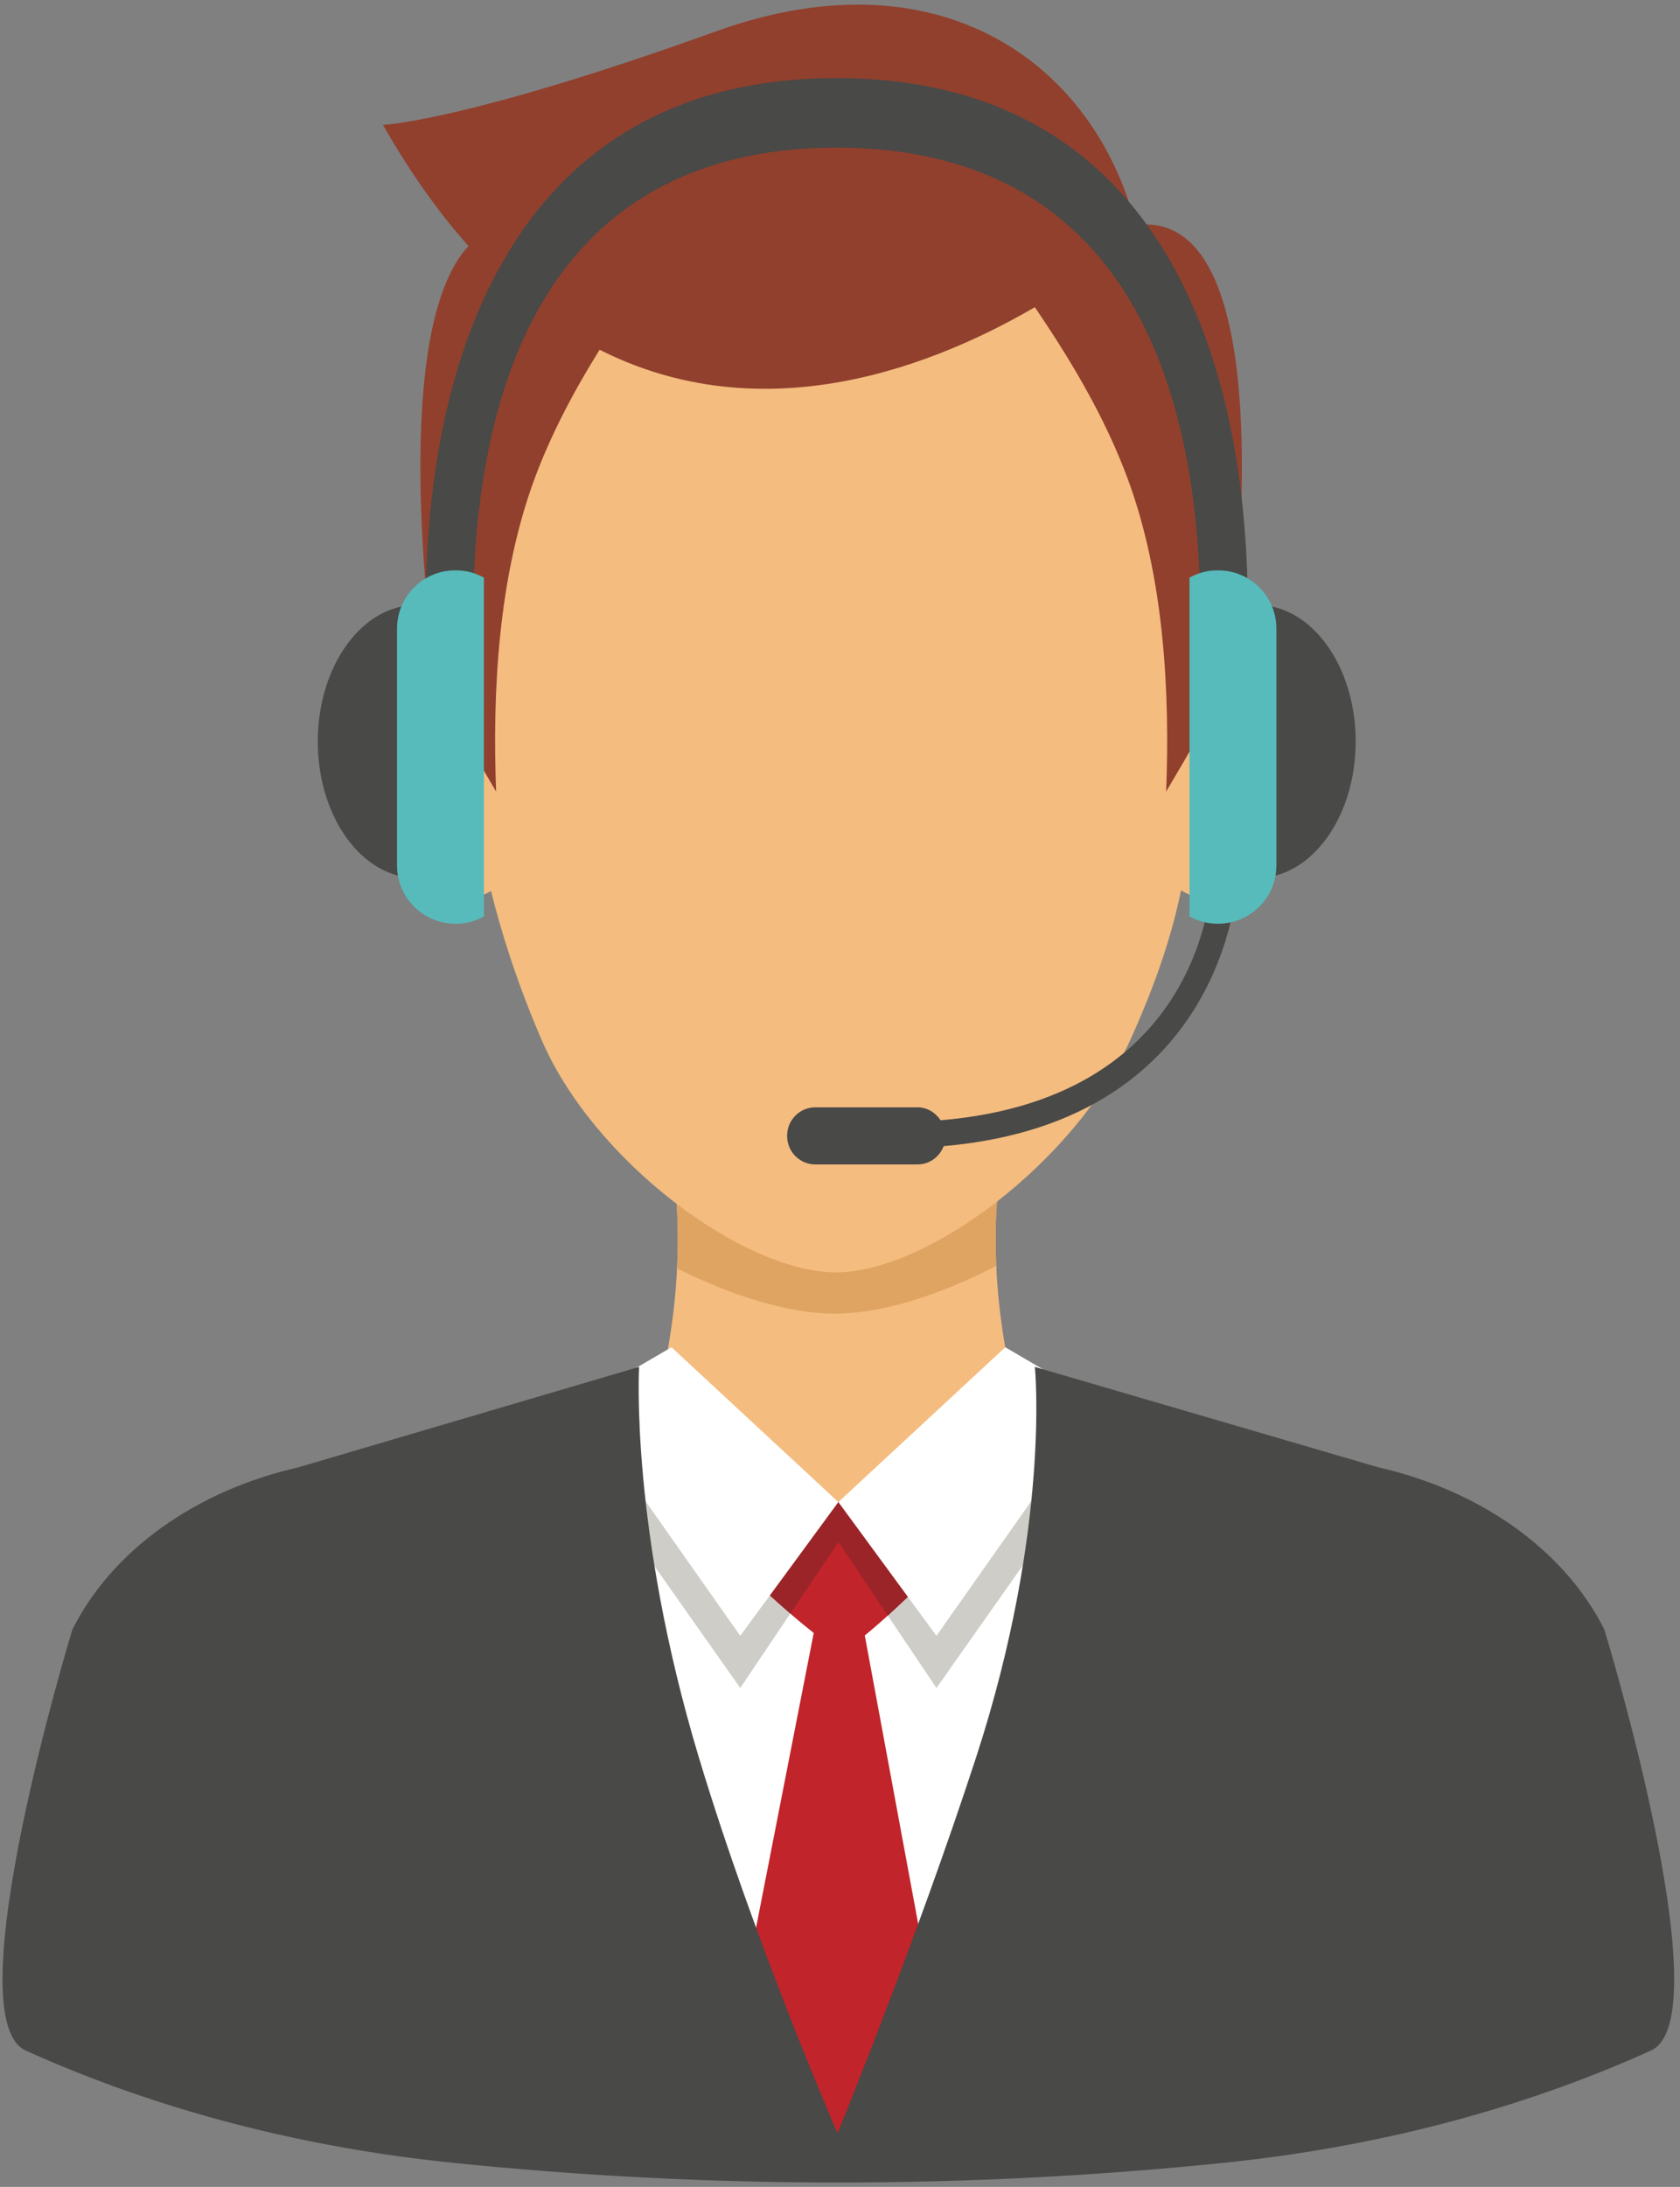 <svg width="259" height="337" viewBox="0 0 259 337" xmlns="http://www.w3.org/2000/svg"><rect x="0" y="0" width="259" height="337" fill="#808080" stroke="none"/><title>man</title><g fill="none" fill-rule="evenodd"><g><g><path d="M154.168 180.774h-50.35s7.69 43.79-28.936 79.992l51.693 62.515h4.84l51.69-62.514c-36.623-36.203-28.937-79.992-28.937-79.992" fill="#F4BC7F"/><path d="M101.105 216.182c-3.725 13.8-11.29 29.82-26.223 44.584l51.693 62.515h4.84l51.69-62.514C168.17 246 160.606 229.982 156.88 216.182l-27.636 15.28-28.14-15.28" fill="#fff"/><path d="M101.105 216.182c-3.725 13.8 24.345 35.45 24.345 35.45l-14.026 71.65 17.567 10.557 17.53-10.56-13.2-71.255s27.287-22.043 23.562-35.843l-27.636 15.28-28.14-15.28" fill="#C1242A"/><path d="M154.168 180.774h-50.35s.993 5.703.553 14.67c8.628 4.335 17.346 6.99 24.337 6.99 7.176 0 16.1-2.82 24.89-7.377-.393-8.74.57-14.283.57-14.283" fill="#DFA461"/><path d="M195.314 98.02c-1.942-5.018-5.337-2.424-7.98.88.757-38.934-19.778-58.706-19.778-58.706H90.43S69.763 59.918 70.415 98.61c-2.605-3.156-5.857-5.46-7.743-.59-3.503 9.052 4.732 21.45 3.158 34.02-1.07 8.5 5.63 7.648 9.87 5.272 1.598 6.426 3.966 14.013 7.78 22.89 8.06 18.77 31.2 35.867 45.397 35.867 14.2 0 37-17.23 45.4-35.868 3.863-8.565 6.274-15.678 7.806-22.994 4.226 2.456 11.156 3.47 10.074-5.168-1.575-12.57 6.66-24.968 3.157-34.02" fill="#F4BC7F"/><path d="M175.427 36.17S104.773 99.53 59.037 19.244c0 0 12.71-.5 51.352-14.414 35.383-12.736 59.345 5.867 65.037 31.34" fill="#91402D"/><path d="M171.078 35.75l-16.41 4.27c2.157 4.016 13.115 17.39 19.166 33.698 5.668 15.28 6.538 33.13 5.947 48.266l2.993-5.097c4.283-7.302 6.864-15.442 7.64-23.87 2.103-22.92 3.242-66.027-19.335-57.267" fill="#91402D"/><path d="M73.497 116.887l2.988 5.097c-.586-15.135.28-32.985 5.947-48.266 6.05-16.308 17.013-29.682 19.164-33.7L85.193 35.75c-22.578-8.76-21.44 34.348-19.335 57.262.77 8.433 3.356 16.573 7.64 23.875" fill="#91402D"/><path d="M163.273 233.285c-2.747-5.65-4.75-11.183-6.197-16.407l12.574 7.35-6.377 9.057" fill="#CECDC8"/><path d="M144.373 260.118l-7.502-11.16c7.11-6.402 22.238-21.47 20.168-32.1l.038.02c1.446 5.224 3.45 10.756 6.197 16.407l-18.9 26.833" fill="#CECDC8"/><path d="M94.92 232.86l-6.078-8.633 11.974-6.994c-1.408 4.988-3.318 10.25-5.895 15.626" fill="#CECDC8"/><path d="M114.124 260.118l-19.203-27.26c2.578-5.375 4.488-10.637 5.896-15.625l.076-.048c-1.674 10.615 13.714 25.248 20.937 31.466l-7.706 11.468" fill="#CECDC8"/><path d="M129.246 231.463l25.73-15.81 1.39.813-27.12 14.997" fill="#C49868"/><path d="M129.246 231.463l-27.36-14.86 1.634-.95 25.726 15.81" fill="#C49868"/><path d="M136.87 248.96l-7.624-11.345-7.417 11.036c-7.224-6.217-22.612-20.85-20.938-31.465l.993-.582 27.36 14.86 27.12-14.997.673.393c2.07 10.628-13.057 25.696-20.167 32.1" fill="#9A2428"/><path d="M72.996 99.528c-.42-15.777 1.215-35.232 9.294-50.57 9.133-17.325 24.88-26.208 46.7-26.208 21.822 0 37.568 8.883 46.702 26.208 8.083 15.338 9.714 34.793 9.298 50.57h7.308c.51-17.443-1.333-39.236-10.603-56.96-10.556-20.173-28.33-30.532-52.704-30.532-24.373 0-42.148 10.36-52.704 30.533-9.27 17.722-11.113 39.515-10.603 56.958h7.313" fill="#494947"/><path d="M69.087 94.39c-1.546-.734-3.2-1.156-4.926-1.156-8.376 0-15.17 9.413-15.17 21.026 0 11.614 6.794 21.022 15.17 21.022 1.726 0 3.38-.417 4.927-1.155V94.39" fill="#494947"/><path d="M74.604 89.008c-1.267-.69-2.7-1.117-4.246-1.117h-.18c-4.953 0-8.972 4.024-8.972 8.984v36.477c0 4.965 4.02 8.988 8.973 8.988h.178c1.546 0 2.98-.43 4.246-1.117V89.01" fill="#57BBBB"/><path d="M190.91 134.132l-4.02-.005c-.004 1.5-.6 35.043-41.883 38.503-.78-1.174-2.052-1.997-3.565-1.997h-15.74c-2.403 0-4.35 1.95-4.35 4.358v.086c0 2.404 1.947 4.36 4.35 4.36h15.74c1.858 0 3.418-1.18 4.042-2.822 44.772-3.885 45.425-42.075 45.425-42.482" fill="#494947"/><path d="M188.9 94.39c1.545-.734 3.195-1.156 4.925-1.156 8.382 0 15.175 9.413 15.175 21.026 0 11.614-6.793 21.022-15.175 21.022-1.73 0-3.38-.417-4.925-1.155V94.39" fill="#494947"/><path d="M183.383 89.008c1.267-.69 2.7-1.117 4.245-1.117h.18c4.954 0 8.972 4.024 8.972 8.984v36.477c0 4.965-4.018 8.988-8.972 8.988h-.18c-1.546 0-2.978-.43-4.245-1.117V89.01" fill="#57BBBB"/><path d="M129.246 231.463l15.127 20.61 25.277-35.89-14.673-8.576-25.73 23.856" fill="#fff"/><path d="M129.246 231.463l-15.122 20.61-25.282-35.89 14.678-8.576 25.726 23.856" fill="#fff"/><path d="M247.343 251.12c-6.098-12.17-18.98-21.408-34.873-25.014l-52.927-15.47s2.49 24.75-9.057 60.153c-9.28 28.455-21.368 57.947-21.368 57.947s-12.754-29.27-21.39-57.962c-10.656-35.39-9.2-60.14-9.2-60.14l-52.5 15.47c-15.894 3.607-28.78 12.845-34.874 25.016 0 0-18.294 59.847-7.18 64.868C24.645 325.32 47 330.943 69.82 333.285c39.5 4.046 79.352 4.046 118.853 0 22.818-2.342 45.178-7.965 65.846-17.297 11.117-5.02-7.177-64.867-7.177-64.867" fill="#494947"/></g></g></g></svg>